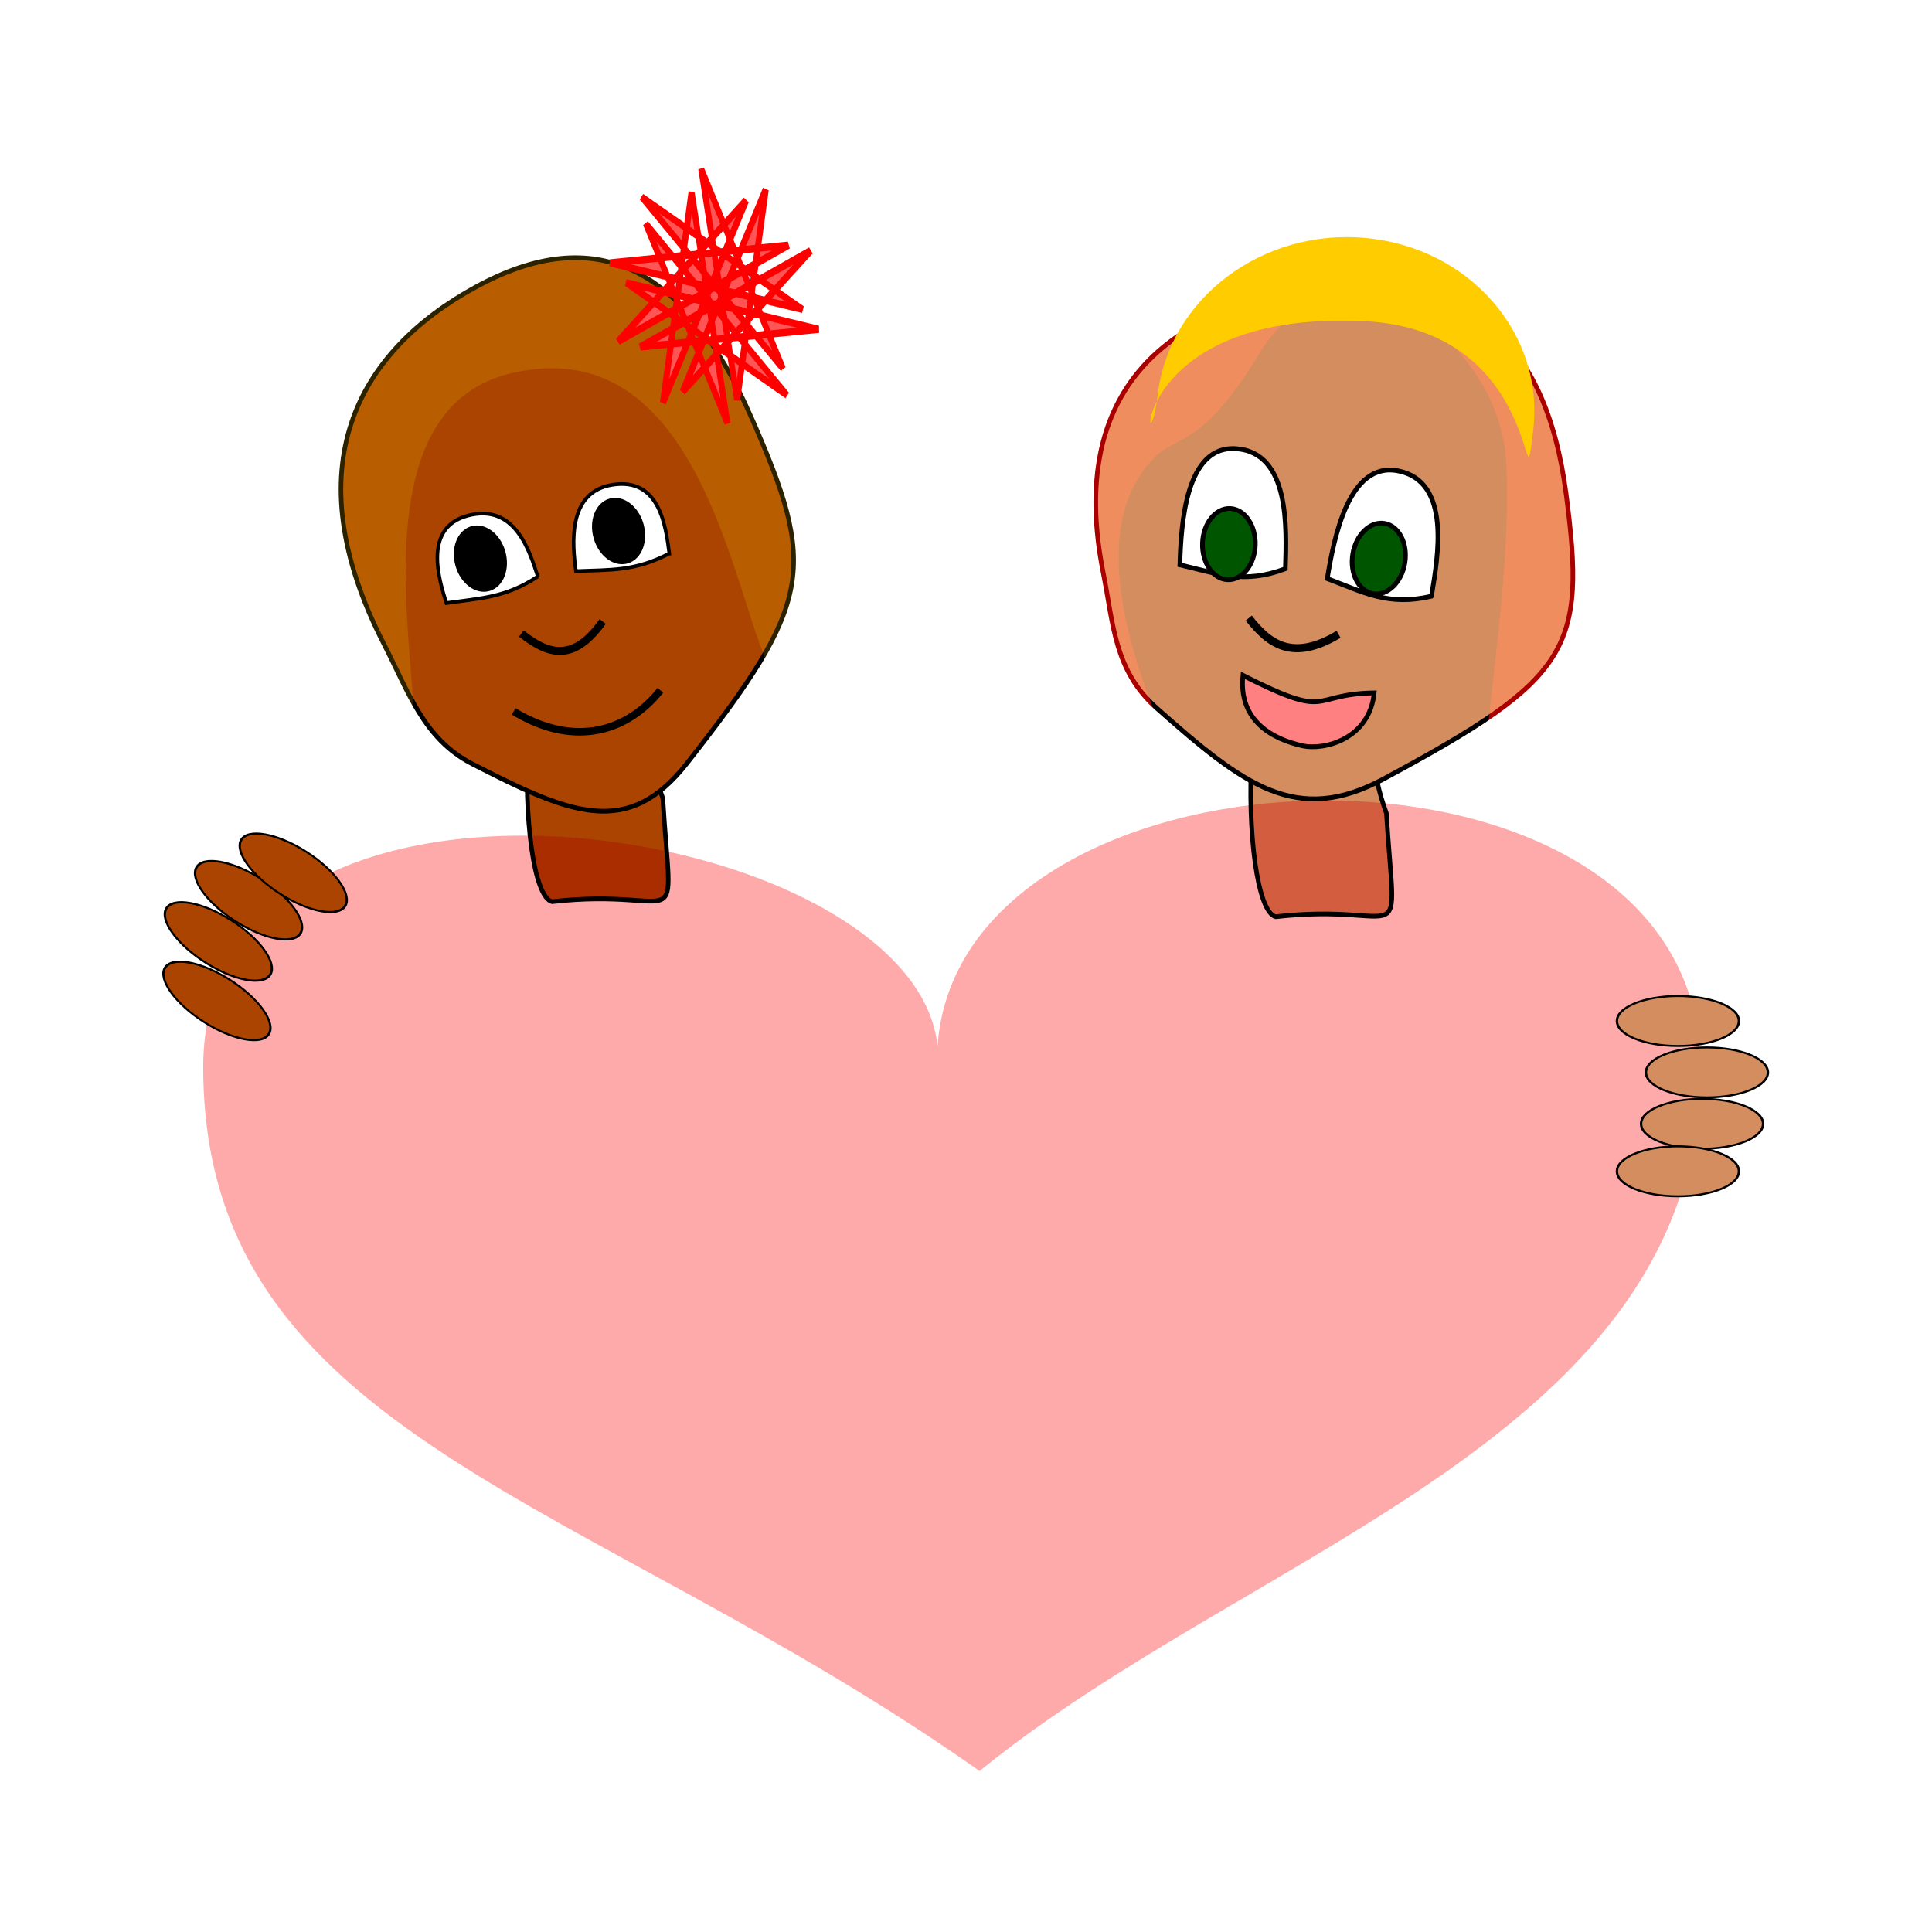 <svg:svg xmlns:dc="http://purl.org/dc/elements/1.1/" xmlns:ns1="http://sodipodi.sourceforge.net/DTD/sodipodi-0.dtd" xmlns:ns2="http://www.inkscape.org/namespaces/inkscape" xmlns:ns4="http://creativecommons.org/ns#" xmlns:rdf="http://www.w3.org/1999/02/22-rdf-syntax-ns#" xmlns:svg="http://www.w3.org/2000/svg" height="915.077" id="svg2" version="1.1" viewBox="-25.338 107.795 915.077 915.077" width="915.077" ns1:docname="_svgclean2.svg" ns2:export-filename="/media/Dados/Meus Documentos Ka/2 UFBA/PIPEI/katinha.png" ns2:export-xdpi="99.949997" ns2:export-ydpi="99.949997" ns2:version="0.48.3.1 r9886">
  <svg:defs id="defs4">
    <svg:filter color-interpolation-filters="sRGB" height="1.3" id="filter3002" width="1.3" x="-0.15" y="-0.15" ns2:label="Pixel smear" ns2:menu="Distort" ns2:menu-tooltip="Van Gogh painting effect for bitmaps">
      <svg:feTurbulence baseFrequency="0.25 0.4" id="feTurbulence3004" numOctaves="3" seed="5" type="fractalNoise" />
      <svg:feColorMatrix id="feColorMatrix3006" result="result5" values="1 0 0 0 0 0 1 0 0 0 0 0 1 0 0 0 0 0 1 0 " />
      <svg:feComposite id="feComposite3008" in="SourceGraphic" in2="result5" operator="in" />
      <svg:feMorphology id="feMorphology3010" operator="dilate" radius="1.5" result="result3" />
      <svg:feTurbulence baseFrequency="0.03" id="feTurbulence3012" numOctaves="5" seed="7" type="fractalNoise" />
      <svg:feGaussianBlur id="feGaussianBlur3014" result="result91" stdDeviation="0.5" />
      <svg:feDisplacementMap id="feDisplacementMap3016" in="result3" in2="result91" result="result4" scale="27" xChannelSelector="R" yChannelSelector="G" />
      <svg:feComposite id="feComposite3018" in="result4" in2="result4" k1="1.3" k2="0" k3="0.8" k4="0" operator="arithmetic" result="result2" />
      <svg:feBlend id="feBlend3020" in="result2" in2="result2" mode="screen" />
    </svg:filter>
    <svg:filter color-interpolation-filters="sRGB" id="filter3825" ns2:label="Roughen" ns2:menu="ABCs" ns2:menu-tooltip="Small-scale roughening to edges and content">
      <svg:feTurbulence baseFrequency="0.04" id="feTurbulence3827" numOctaves="3" result="result91" seed="0" type="turbulence" />
      <svg:feDisplacementMap id="feDisplacementMap3829" in="SourceGraphic" in2="result91" scale="6.6" xChannelSelector="R" yChannelSelector="G" />
    </svg:filter>
    <svg:filter color-interpolation-filters="sRGB" height="2" id="filter3860" width="2" x="-.5" y="-.5" ns2:label="Air spray" ns2:menu="Scatter" ns2:menu-tooltip="Convert to small scattered particles with some thickness">
      <svg:feGaussianBlur id="feGaussianBlur3862" result="result1" stdDeviation="0.01" />
      <svg:feBlend id="feBlend3864" in2="result1" mode="multiply" result="fbSourceGraphic" />
      <svg:feTurbulence baseFrequency="0.8" id="feTurbulence3866" numOctaves="3" result="result3" seed="0" type="fractalNoise" />
      <svg:feDisplacementMap id="feDisplacementMap3868" in="fbSourceGraphic" in2="result3" result="result2" scale="50" xChannelSelector="R" yChannelSelector="G" />
      <svg:feMorphology id="feMorphology3870" operator="dilate" radius="1" result="result4" />
      <svg:feBlend id="feBlend3872" in2="result2" mode="screen" />
    </svg:filter>
    <svg:filter color-interpolation-filters="sRGB" id="filter2953" ns2:label="Ridged border" ns2:menu="Bevels" ns2:menu-tooltip="Ridged border with inner bevel">
      <svg:feMorphology id="feMorphology2955" in="SourceAlpha" radius="4.3" result="result91" />
      <svg:feComposite id="feComposite2957" in="SourceGraphic" in2="result91" operator="out" />
      <svg:feGaussianBlur id="feGaussianBlur2959" result="result0" stdDeviation="1.2" />
      <svg:feDiffuseLighting diffuseConstant="1" id="feDiffuseLighting2961" result="result92">
        <svg:feDistantLight azimuth="225" elevation="66" id="feDistantLight2963" />
      </svg:feDiffuseLighting>
      <svg:feBlend id="feBlend2965" in2="SourceGraphic" mode="multiply" result="result93" />
      <svg:feComposite id="feComposite2967" in2="SourceAlpha" operator="in" />
    </svg:filter>
  </svg:defs>
  <ns1:namedview bordercolor="#666666" borderopacity="1.0" id="base" pagecolor="#ffffff" showgrid="false" ns2:current-layer="layer1" ns2:cx="613.20598" ns2:cy="416.30924" ns2:document-units="px" ns2:pageopacity="0.0" ns2:pageshadow="2" ns2:window-height="645" ns2:window-maximized="0" ns2:window-width="674" ns2:window-x="0" ns2:window-y="0" ns2:zoom="0.36395202" />
  <svg:g id="layer1" transform="translate(58.622 -3.405)" ns2:groupmode="layer" ns2:label="Camada 1">
    <svg:g id="g3900" transform="matrix(1.144,0,0,1.18,-135.46,-253.15)">
      <svg:path d="m590.51 546.11c73.343-4.723 3.434 22.944 28.508 89.056 3.77 59.272 9.716 35.467-45.846 41.575-15.232-3.816-16.841-128.04 17.338-130.63z" id="path3898" style="fill-rule:evenodd;stroke:#000000;stroke-width:1.871;fill:#d38d5f" ns1:nodetypes="ccccc" ns2:connector-curvature="0" />
      <svg:g id="g3882" transform="matrix(.995 .104 -.104 .995 -83.883 -154.4)">
        <svg:path d="m841.52 576.84c14.843 61.161 9.561 73.351-63.251 121.54-33.845 22.398-57.121 8.654-96.272-18.433-19.2-13.284-21.374-31.753-27.672-51.554-23.119-72.686 16.91-109.4 76.811-122.91 59.901-13.505 95.541 10.196 110.38 71.356z" id="path3840" style="fill-rule:evenodd;stroke:#000000;stroke-width:1.908;fill:#d38d5f" ns1:nodetypes="ssssss" ns2:connector-curvature="0" />
        <svg:path d="m377.98 728.03c-23.303 8.651 19.351-99.993 24.606-169.51 4.159-55.019-58.861-108.92-98.136-59.452-29.872 37.625-39.171 30.286-50.553 39.225-54.002 42.41 13.362 173.29-3.723 153.2-22.923-26.966-171.72-56.332-104.84-51.692 3.64-35.087 67.728-208.87 168.2-218.88 37.552-3.741 38.423 4.684 89.943 32.119 117.5 62.571 96.472 282.01 46.844 279.43-95.154-4.949-43.194-15.251-72.337-4.432z" id="path3842" style="filter:url(#filter3860);fill-rule:evenodd;fill:#aa0000" transform="matrix(.946 -.213 .221 .912 311.27 143.3)" ns1:nodetypes="ssssscssss" ns2:connector-curvature="0" />
        <svg:path d="m729.07 618.73c-16.374 7.974-27.302 4.95-43.595 2.976-1.188-16.162-2.721-48.018 18.324-48.76 22.378-0.788 24.084 29.622 25.271 45.784z" id="path3844" style="fill-rule:evenodd;stroke:#000000;stroke-width:1.908;fill:#ffffff" ns1:nodetypes="ccsc" ns2:connector-curvature="0" />
        <svg:path d="m790.34 623.42c-17.318 5.833-27.74 1.452-43.623-2.567 1.024-16.172 3.844-47.947 24.808-46.019 22.292 2.05 19.84 32.413 18.816 48.585z" id="path3846" style="fill-rule:evenodd;stroke:#000000;stroke-width:1.908;fill:#ffffff" ns1:nodetypes="ccsc" ns2:connector-curvature="0" />
        <svg:path d="m299.2 588.99c0 10.194-6.089 18.457-13.6 18.457s-13.6-8.264-13.6-18.457c0-10.194 6.089-18.457 13.6-18.457s13.6 8.264 13.6 18.457z" id="path3848" style="fill-rule:evenodd;stroke:#000000;stroke-width:2.419;fill:#005500" transform="matrix(.802 -.05 .051 .773 445.7 170.32)" ns1:cx="285.60001" ns1:cy="588.99078" ns1:rx="13.6" ns1:ry="18.457144" ns1:type="arc" />
        <svg:path d="m299.2 588.99c0 10.194-6.089 18.457-13.6 18.457s-13.6-8.264-13.6-18.457c0-10.194 6.089-18.457 13.6-18.457s13.6 8.264 13.6 18.457z" id="path3850" style="fill-rule:evenodd;stroke:#000000;stroke-width:2.419;fill:#005500" transform="matrix(.802 .046 -.048 .773 566.32 142.2)" ns1:cx="285.60001" ns1:cy="588.99078" ns1:rx="13.6" ns1:ry="18.457144" ns1:type="arc" />
        <svg:path d="m770.8 664.46c0 18.539-18.016 25.197-27.375 24.169-12.228-1.343-27.375-6.973-27.375-25.512 38.854 14.23 27.652 4.615 54.75 1.343z" id="path3852" style="fill-rule:evenodd;stroke:#000000;stroke-width:1.908;fill:#ff8080" ns1:nodetypes="cscc" ns2:connector-curvature="0" ns2:transform-center-x="-259.70999" ns2:transform-center-y="287.34349" />
        <svg:path d="m716.05 639.99c9.286 9.349 19.722 15.716 37.661 2.615" id="path3854" style="stroke:#000000;stroke-width:3.244;fill:none" ns1:nodetypes="cc" ns2:connector-curvature="0" />
      </svg:g>
    </svg:g>
    <svg:g id="g3912" transform="matrix(1.144,0,0,1.18,-73.68,-262.58)">
      <svg:path d="m236.91 548.05c73.343-4.723 3.434 22.944 28.508 89.056 3.77 59.272 9.716 35.467-45.846 41.575-15.23-3.82-16.84-128.04 17.34-130.63z" id="path3894" style="fill-rule:evenodd;stroke:#000000;stroke-width:1.871;fill:#aa4400" ns1:nodetypes="ccccc" ns2:connector-curvature="0" />
      <svg:path d="m301.97 484.06c27.559 60.689 25.821 74.436-26.626 139.18-24.379 30.095-48.071 20.451-88.866 0.1-20.006-9.981-26.302-28.77-36.535-48.119-37.561-71.028-11.157-117.26 38.201-143.32 49.358-26.058 86.267-8.528 113.83 52.161z" id="path2985" style="fill-rule:evenodd;stroke:#000000;stroke-width:1.871;fill:#aa4400" ns1:nodetypes="ssssss" ns2:connector-curvature="0" />
      <svg:path d="m394.4 691.96c-41.75 15.5 44.91-139.16-67.13-165.61-89.86-21.22-100.64 137.49-121.33 113.16-22.92-26.97-92.54-83.53-25.66-78.89 3.64-35.09 31.27-135.07 159.41-101.67 38.454 10.023 21.646-5.226 73.165 22.208 117.5 62.571 22.431 148.71 75.316 158.71 40.443 7.641-64.63 41.275-93.773 52.094z" id="path2987" style="filter:url(#filter3002);fill-rule:evenodd;fill:#2b2200" transform="matrix(.78 -.412 .411 .905 -268.69 125.02)" ns1:nodetypes="ssscssss" ns2:connector-curvature="0" />
      <svg:path d="m213.67 548.17c-13.196 8.421-23.231 8.661-37.82 10.652-3.421-10.181-9.455-30.412 8.904-35.106 19.522-4.992 25.495 14.272 28.916 24.454z" id="path2991" style="fill-rule:evenodd;stroke:#000000;stroke-width:1.472;fill:#ffffff" ns1:nodetypes="ccsc" ns2:connector-curvature="0" />
      <svg:path d="m268.12 538.92c-14.339 7.23-24.13 6.493-38.66 7.085-1.481-10.631-3.683-31.681 14.998-34.638 19.864-3.144 22.181 16.922 23.663 27.553z" id="path2994" style="fill-rule:evenodd;stroke:#000000;stroke-width:1.472;fill:#ffffff" ns1:nodetypes="ccsc" ns2:connector-curvature="0" />
      <svg:path d="m299.2 588.99c0 10.194-6.089 18.457-13.6 18.457s-13.6-8.264-13.6-18.457c0-10.194 6.089-18.457 13.6-18.457s13.6 8.264 13.6 18.457z" id="path3022" style="fill-rule:evenodd;stroke:#000000;stroke-width:2.419;fill:#000000" transform="matrix(.694 -.204 .198 .659 -124.92 211.1)" ns1:cx="285.60001" ns1:cy="588.99078" ns1:rx="13.6" ns1:ry="18.457144" ns1:type="arc" />
      <svg:path d="m206.87 571.05c10.371 7.871 21.042 12.408 33.671-4.823" id="path3031" style="stroke:#000000;stroke-width:3.18;fill:none" ns1:nodetypes="cc" ns2:connector-curvature="0" />
      <svg:path d="m130.17 146.99-116.2-12.74 116.09 48.06-86.519-78.62 65.669 107.12-23.786-114.45-9.833 125.26 48.029-106.58-81.581 95.56 101.5-57.99-122.17 29.35 116.2 12.75-116.09-48.06 86.52 78.61-65.669-107.12 23.788 114.46 9.833-125.26-48.029 106.57 81.577-95.56-101.5 58z" id="path3823" style="filter:url(#filter3825);fill-rule:evenodd;stroke:#ff0000;stroke-width:3.913;fill:#ff5555" transform="matrix(.617 -.141 .167 .729 212.55 326.39)" ns1:arg1="-0.31099833" ns1:arg2="-2.6866762" ns1:cx="75.771431" ns1:cy="164.47647" ns1:r1="57.14114" ns1:r2="68.799431" ns1:sides="10" ns1:type="star" ns2:flatsided="false" ns2:randomized="0" ns2:rounded="0" />
      <svg:path d="m203.69 602.32c25.998 15.219 47.788 7.355 60.734-8.489" id="path3858" style="stroke:#000000;stroke-width:3.014;fill:none" ns1:nodetypes="cc" ns2:connector-curvature="0" />
      <svg:path d="m299.2 588.99c0 10.194-6.089 18.457-13.6 18.457s-13.6-8.264-13.6-18.457c0-10.194 6.089-18.457 13.6-18.457s13.6 8.264 13.6 18.457z" id="path3878" style="fill-rule:evenodd;stroke:#000000;stroke-width:2.419;fill:#000000" transform="matrix(.694 -.204 .198 .659 -67.718 200.03)" ns1:cx="285.60001" ns1:cy="588.99078" ns1:rx="13.6" ns1:ry="18.457144" ns1:type="arc" />
    </svg:g>
    <svg:path d="m464.4 298.06c5.425-45.619 49.628-78.806 98.73-74.125 49.102 4.68 84.509 45.456 79.084 91.075-5.425 45.619 6.122-47.784-80.373-51.708-116.76-5.297-102.87 80.377-97.442 34.758z" id="path3924" style="fill-rule:evenodd;fill:#ffcc00" ns1:nodetypes="sssss" ns2:connector-curvature="0" />
    <svg:path d="m721.41 616.57c0 175.39-211.27 227.6-341.42 333.45-185.16-130.58-367.7-158.06-367.7-333.45s361.97-114.15 347.68 2.292c-7.726-164.08 361.43-177.68 361.43-2.292z" id="path2878" style="filter:url(#filter2953);fill:#ffaaaa" ns1:nodetypes="ccscc" ns2:connector-curvature="0" />
    <svg:g id="g3943" style="fill:#aa4400" transform="matrix(-.975 -.618 .599 -1.005 262.7 1699.9)">
      <svg:path d="m699.43 715.28c0 6.975-11.308 12.629-25.257 12.629s-25.257-5.654-25.257-12.629c0-6.975 11.308-12.629 25.257-12.629s25.257 5.654 25.257 12.629z" id="path3945" style="stroke:#000000;fill-rule:evenodd;fill:#aa4400" transform="matrix(1 0 0 .794 1.943 125.4)" ns1:cx="674.17145" ns1:cy="715.27649" ns1:rx="25.257143" ns1:ry="12.628572" ns1:type="arc" />
      <svg:path d="m699.43 715.28c0 6.975-11.308 12.629-25.257 12.629s-25.257-5.654-25.257-12.629c0-6.975 11.308-12.629 25.257-12.629s25.257 5.654 25.257 12.629z" id="path3947" style="stroke:#000000;fill-rule:evenodd;fill:#aa4400" transform="matrix(1 0 0 .794 13.943 146.04)" ns1:cx="674.17145" ns1:cy="715.27649" ns1:rx="25.257143" ns1:ry="12.628572" ns1:type="arc" />
      <svg:path d="m699.43 715.28c0 6.975-11.308 12.629-25.257 12.629s-25.257-5.654-25.257-12.629c0-6.975 11.308-12.629 25.257-12.629s25.257 5.654 25.257 12.629z" id="path3949" style="stroke:#000000;fill-rule:evenodd;fill:#aa4400" transform="matrix(1 0 0 .794 11.943 166.68)" ns1:cx="674.17145" ns1:cy="715.27649" ns1:rx="25.257143" ns1:ry="12.628572" ns1:type="arc" />
      <svg:path d="m699.43 715.28c0 6.975-11.308 12.629-25.257 12.629s-25.257-5.654-25.257-12.629c0-6.975 11.308-12.629 25.257-12.629s25.257 5.654 25.257 12.629z" id="path3951" style="stroke:#000000;fill-rule:evenodd;fill:#aa4400" transform="matrix(1 0 0 .794 1.943 185.74)" ns1:cx="674.17145" ns1:cy="715.27649" ns1:rx="25.257143" ns1:ry="12.628572" ns1:type="arc" />
    </svg:g>
    <svg:g id="g3937" transform="matrix(1.144,0,0,1.18,-62.696,-223.35)">
      <svg:path d="m699.43 715.28c0 6.975-11.308 12.629-25.257 12.629s-25.257-5.654-25.257-12.629c0-6.975 11.308-12.629 25.257-12.629s25.257 5.654 25.257 12.629z" id="path3929" style="stroke:#000000;fill-rule:evenodd;fill:#d38d5f" transform="matrix(1 0 0 .794 1.943 125.4)" ns1:cx="674.17145" ns1:cy="715.27649" ns1:rx="25.257143" ns1:ry="12.628572" ns1:type="arc" />
      <svg:path d="m699.43 715.28c0 6.975-11.308 12.629-25.257 12.629s-25.257-5.654-25.257-12.629c0-6.975 11.308-12.629 25.257-12.629s25.257 5.654 25.257 12.629z" id="path3931" style="stroke:#000000;fill-rule:evenodd;fill:#d38d5f" transform="matrix(1 0 0 .794 13.943 146.04)" ns1:cx="674.17145" ns1:cy="715.27649" ns1:rx="25.257143" ns1:ry="12.628572" ns1:type="arc" />
      <svg:path d="m699.43 715.28c0 6.975-11.308 12.629-25.257 12.629s-25.257-5.654-25.257-12.629c0-6.975 11.308-12.629 25.257-12.629s25.257 5.654 25.257 12.629z" id="path3933" style="stroke:#000000;fill-rule:evenodd;fill:#d38d5f" transform="matrix(1 0 0 .794 11.943 166.68)" ns1:cx="674.17145" ns1:cy="715.27649" ns1:rx="25.257143" ns1:ry="12.628572" ns1:type="arc" />
      <svg:path d="m699.43 715.28c0 6.975-11.308 12.629-25.257 12.629s-25.257-5.654-25.257-12.629c0-6.975 11.308-12.629 25.257-12.629s25.257 5.654 25.257 12.629z" id="path3935" style="stroke:#000000;fill-rule:evenodd;fill:#d38d5f" transform="matrix(1 0 0 .794 1.943 185.74)" ns1:cx="674.17145" ns1:cy="715.27649" ns1:rx="25.257143" ns1:ry="12.628572" ns1:type="arc" />
    </svg:g>
  </svg:g>
</svg:svg>